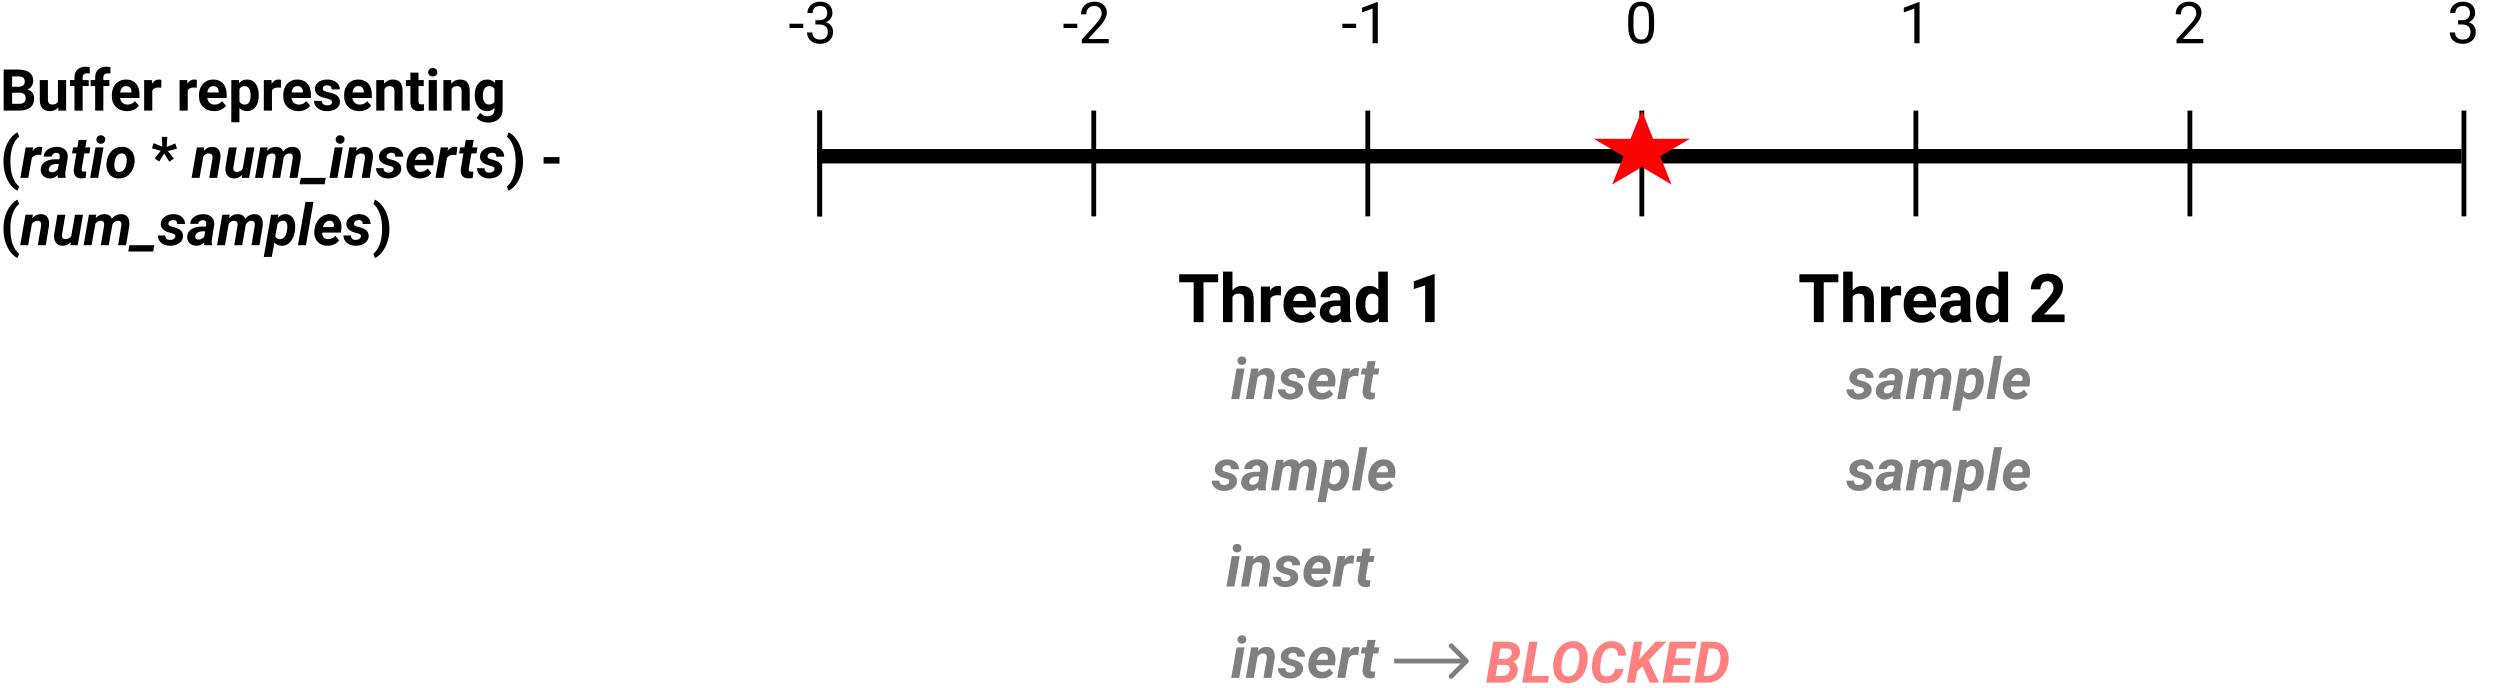 <svg xmlns="http://www.w3.org/2000/svg" width="520" height="143" viewBox="0 0 520 143" fill="none">
<line id="Line 1" x1="170" y1="32.5" x2="512" y2="32.5" stroke="black" stroke-width="3"/>
<line id="Line 2" x1="170.5" y1="23" x2="170.5" y2="45" stroke="black"/>
<line id="Line 9" x1="227.5" y1="23" x2="227.5" y2="45" stroke="black"/>
<line id="Line 8" x1="284.5" y1="23" x2="284.5" y2="45" stroke="black"/>
<line id="Line 7" x1="170.5" y1="23" x2="170.5" y2="45" stroke="black"/>
<line id="Line 6" x1="455.5" y1="23" x2="455.5" y2="45" stroke="black"/>
<line id="Line 5" x1="398.5" y1="23" x2="398.5" y2="45" stroke="black"/>
<line id="Line 4" x1="341.5" y1="23" x2="341.5" y2="45" stroke="black"/>
<line id="Line 3" x1="512.5" y1="23" x2="512.5" y2="45" stroke="black"/>
<path id="-3" d="M167.076 5.818H164.217V4.934H167.076V5.818ZM169.602 4.207H170.416C170.928 4.199 171.33 4.064 171.623 3.803C171.916 3.541 172.062 3.188 172.062 2.742C172.062 1.742 171.564 1.242 170.568 1.242C170.1 1.242 169.725 1.377 169.443 1.646C169.166 1.912 169.027 2.266 169.027 2.707H167.943C167.943 2.031 168.189 1.471 168.682 1.025C169.178 0.576 169.807 0.352 170.568 0.352C171.373 0.352 172.004 0.564 172.461 0.99C172.918 1.416 173.146 2.008 173.146 2.766C173.146 3.137 173.025 3.496 172.783 3.844C172.545 4.191 172.219 4.451 171.805 4.623C172.273 4.771 172.635 5.018 172.889 5.361C173.146 5.705 173.275 6.125 173.275 6.621C173.275 7.387 173.025 7.994 172.525 8.443C172.025 8.893 171.375 9.117 170.574 9.117C169.773 9.117 169.121 8.9 168.617 8.467C168.117 8.033 167.867 7.461 167.867 6.75H168.957C168.957 7.199 169.104 7.559 169.396 7.828C169.689 8.098 170.082 8.232 170.574 8.232C171.098 8.232 171.498 8.096 171.775 7.822C172.053 7.549 172.191 7.156 172.191 6.645C172.191 6.148 172.039 5.768 171.734 5.502C171.43 5.236 170.99 5.1 170.416 5.092H169.602V4.207Z" fill="black"/>
<path id="3" d="M511.285 4.207H512.1C512.611 4.199 513.014 4.064 513.307 3.803C513.6 3.541 513.746 3.188 513.746 2.742C513.746 1.742 513.248 1.242 512.252 1.242C511.783 1.242 511.408 1.377 511.127 1.646C510.85 1.912 510.711 2.266 510.711 2.707H509.627C509.627 2.031 509.873 1.471 510.365 1.025C510.861 0.576 511.49 0.352 512.252 0.352C513.057 0.352 513.688 0.564 514.145 0.99C514.602 1.416 514.83 2.008 514.83 2.766C514.83 3.137 514.709 3.496 514.467 3.844C514.229 4.191 513.902 4.451 513.488 4.623C513.957 4.771 514.318 5.018 514.572 5.361C514.83 5.705 514.959 6.125 514.959 6.621C514.959 7.387 514.709 7.994 514.209 8.443C513.709 8.893 513.059 9.117 512.258 9.117C511.457 9.117 510.805 8.9 510.301 8.467C509.801 8.033 509.551 7.461 509.551 6.75H510.641C510.641 7.199 510.787 7.559 511.08 7.828C511.373 8.098 511.766 8.232 512.258 8.232C512.781 8.232 513.182 8.096 513.459 7.822C513.736 7.549 513.875 7.156 513.875 6.645C513.875 6.148 513.723 5.768 513.418 5.502C513.113 5.236 512.674 5.1 512.1 5.092H511.285V4.207Z" fill="black"/>
<path id="2" d="M458.299 9H452.709V8.221L455.662 4.939C456.1 4.443 456.4 4.041 456.564 3.732C456.732 3.42 456.816 3.098 456.816 2.766C456.816 2.32 456.682 1.955 456.412 1.67C456.143 1.385 455.783 1.242 455.334 1.242C454.795 1.242 454.375 1.396 454.074 1.705C453.777 2.01 453.629 2.436 453.629 2.982H452.545C452.545 2.197 452.797 1.562 453.301 1.078C453.809 0.594 454.486 0.352 455.334 0.352C456.127 0.352 456.754 0.561 457.215 0.979C457.676 1.393 457.906 1.945 457.906 2.637C457.906 3.477 457.371 4.477 456.301 5.637L454.016 8.115H458.299V9Z" fill="black"/>
<path id="1" d="M399.271 9H398.182V1.775L395.996 2.578V1.594L399.102 0.428H399.271V9Z" fill="black"/>
<path id="0" d="M344.059 5.361C344.059 6.631 343.842 7.574 343.408 8.191C342.975 8.809 342.297 9.117 341.375 9.117C340.465 9.117 339.791 8.816 339.354 8.215C338.916 7.609 338.689 6.707 338.674 5.508V4.061C338.674 2.807 338.891 1.875 339.324 1.266C339.758 0.656 340.438 0.352 341.363 0.352C342.281 0.352 342.957 0.646 343.391 1.236C343.824 1.822 344.047 2.729 344.059 3.955V5.361ZM342.975 3.879C342.975 2.961 342.846 2.293 342.588 1.875C342.33 1.453 341.922 1.242 341.363 1.242C340.809 1.242 340.404 1.451 340.15 1.869C339.896 2.287 339.766 2.93 339.758 3.797V5.531C339.758 6.453 339.891 7.135 340.156 7.576C340.426 8.014 340.832 8.232 341.375 8.232C341.91 8.232 342.307 8.025 342.564 7.611C342.826 7.197 342.963 6.545 342.975 5.654V3.879Z" fill="black"/>
<path id="-1" d="M282.076 5.818H279.217V4.934H282.076V5.818ZM286.588 9H285.498V1.775L283.312 2.578V1.594L286.418 0.428H286.588V9Z" fill="black"/>
<path id="-2" d="M224.076 5.818H221.217V4.934H224.076V5.818ZM230.615 9H225.025V8.221L227.979 4.939C228.416 4.443 228.717 4.041 228.881 3.732C229.049 3.42 229.133 3.098 229.133 2.766C229.133 2.32 228.998 1.955 228.729 1.67C228.459 1.385 228.1 1.242 227.65 1.242C227.111 1.242 226.691 1.396 226.391 1.705C226.094 2.01 225.945 2.436 225.945 2.982H224.861C224.861 2.197 225.113 1.562 225.617 1.078C226.125 0.594 226.803 0.352 227.65 0.352C228.443 0.352 229.07 0.561 229.531 0.979C229.992 1.393 230.223 1.945 230.223 2.637C230.223 3.477 229.688 4.477 228.617 5.637L226.332 8.115H230.615V9Z" fill="black"/>
<g id="star-group"> <svg>
<path id="star" d="M341.5 23L343.857 28.873L351.486 28.873L345.314 32.503L347.672 38.377L341.5 34.747L335.328 38.377L337.686 32.503L331.514 28.873L339.143 28.873L341.5 23Z" fill="#FC0303"/>
<set id="star-anim1" attributeName="x" to="114" fill="freeze" begin="insert1-anim.begin+1s"/>
<set id="star-anim2" attributeName="x" to="57" fill="freeze" begin="sample1-anim.begin+1s"/>
<set id="star-anim3" attributeName="x" to="171" fill="freeze" begin="insert2-anim.begin+1s"/>
<set id="star-anim4" attributeName="x" to="114" fill="freeze" begin="sample2-anim.begin+1s"/>
<set id="star-anim5" attributeName="x" to="57" fill="freeze" begin="sample3-anim.begin+1s"/>
<set id="star-anim6" attributeName="x" to="171" fill="freeze" begin="insert3-anim.begin+6.5s"/>
<set id="star-anim7" attributeName="x" to="0" fill="freeze" begin="star-anim6.end+3s"/>
</svg> </g>
<path id="insert" d="M257.764 83H256.1L257.201 76.66H258.865L257.764 83ZM257.395 75.049C257.387 74.787 257.473 74.57 257.652 74.398C257.832 74.227 258.049 74.141 258.303 74.141C258.553 74.133 258.77 74.209 258.953 74.369C259.137 74.529 259.232 74.736 259.24 74.99C259.248 75.232 259.166 75.443 258.994 75.623C258.826 75.803 258.605 75.897 258.332 75.904C258.086 75.912 257.869 75.838 257.682 75.682C257.498 75.525 257.402 75.314 257.395 75.049ZM261.783 76.654L261.643 77.404C262.15 76.814 262.766 76.527 263.488 76.543C264.086 76.555 264.527 76.773 264.812 77.199C265.098 77.625 265.201 78.215 265.123 78.969L264.455 83H262.803L263.482 78.951C263.502 78.799 263.506 78.66 263.494 78.535C263.443 78.137 263.193 77.932 262.744 77.92C262.311 77.904 261.922 78.106 261.578 78.523L260.787 83H259.135L260.236 76.66L261.783 76.654ZM269.43 81.213C269.492 80.9 269.275 80.674 268.779 80.533L268.246 80.398C266.984 80.051 266.371 79.438 266.406 78.559C266.426 77.961 266.689 77.475 267.197 77.1C267.709 76.721 268.324 76.535 269.043 76.543C269.758 76.551 270.336 76.74 270.777 77.111C271.219 77.482 271.443 77.977 271.451 78.594L269.811 78.588C269.818 78.045 269.549 77.769 269.002 77.762C268.744 77.762 268.52 77.826 268.328 77.955C268.141 78.084 268.025 78.258 267.982 78.477C267.924 78.789 268.16 79.01 268.691 79.139L268.926 79.191C269.465 79.32 269.877 79.469 270.162 79.637C270.447 79.801 270.666 80.006 270.818 80.252C270.975 80.498 271.047 80.793 271.035 81.137C271.023 81.539 270.893 81.891 270.643 82.191C270.396 82.492 270.057 82.725 269.623 82.889C269.193 83.053 268.74 83.129 268.264 83.117C267.561 83.109 266.975 82.908 266.506 82.514C266.037 82.115 265.799 81.602 265.791 80.973L267.35 80.984C267.365 81.59 267.689 81.897 268.322 81.904C268.627 81.904 268.877 81.842 269.072 81.717C269.271 81.592 269.391 81.424 269.43 81.213ZM274.814 83.117C274.26 83.113 273.768 82.978 273.338 82.713C272.912 82.443 272.594 82.076 272.383 81.611C272.172 81.143 272.09 80.627 272.137 80.064L272.154 79.83C272.213 79.213 272.393 78.647 272.693 78.131C272.994 77.615 273.381 77.219 273.854 76.941C274.326 76.66 274.85 76.527 275.424 76.543C276.24 76.559 276.857 76.859 277.275 77.445C277.697 78.027 277.857 78.766 277.756 79.66L277.662 80.381H273.777C273.762 80.791 273.861 81.119 274.076 81.365C274.291 81.611 274.584 81.738 274.955 81.746C275.557 81.762 276.084 81.529 276.537 81.049L277.293 81.986C277.055 82.346 276.711 82.627 276.262 82.83C275.812 83.029 275.33 83.125 274.814 83.117ZM275.342 77.908C275.037 77.9 274.766 77.996 274.527 78.195C274.293 78.394 274.082 78.74 273.895 79.232H276.168L276.203 79.08C276.227 78.924 276.229 78.775 276.209 78.635C276.17 78.408 276.074 78.232 275.922 78.107C275.77 77.978 275.576 77.912 275.342 77.908ZM282.496 78.248C282.27 78.209 282.084 78.189 281.939 78.189C281.35 78.174 280.883 78.394 280.539 78.852L279.807 83H278.154L279.256 76.66L280.809 76.654L280.656 77.428C281.055 76.83 281.547 76.531 282.133 76.531C282.297 76.531 282.488 76.559 282.707 76.613L282.496 78.248ZM286.111 75.102L285.836 76.66H286.891L286.674 77.902H285.619L285.08 81.078C285.057 81.277 285.072 81.43 285.127 81.535C285.182 81.641 285.314 81.697 285.525 81.705C285.588 81.709 285.756 81.699 286.029 81.676L285.912 82.971C285.619 83.068 285.303 83.113 284.963 83.106C284.42 83.098 284.016 82.928 283.75 82.596C283.484 82.264 283.375 81.814 283.422 81.248L283.967 77.902H283.07L283.287 76.66H284.184L284.453 75.102H286.111Z" fill="black" fill-opacity="0.5">
<set id="insert1-anim" attributeName="fill-opacity" to="1" dur="2s" begin="1s; star-anim6.begin + 6s"/>
</path>
<path id="insert_3" d="M257.764 141H256.1L257.201 134.66H258.865L257.764 141ZM257.395 133.049C257.387 132.787 257.473 132.57 257.652 132.398C257.832 132.227 258.049 132.141 258.303 132.141C258.553 132.133 258.77 132.209 258.953 132.369C259.137 132.529 259.232 132.736 259.24 132.99C259.248 133.232 259.166 133.443 258.994 133.623C258.826 133.803 258.605 133.896 258.332 133.904C258.086 133.912 257.869 133.838 257.682 133.682C257.498 133.525 257.402 133.314 257.395 133.049ZM261.783 134.654L261.643 135.404C262.15 134.814 262.766 134.527 263.488 134.543C264.086 134.555 264.527 134.773 264.812 135.199C265.098 135.625 265.201 136.215 265.123 136.969L264.455 141H262.803L263.482 136.951C263.502 136.799 263.506 136.66 263.494 136.535C263.443 136.137 263.193 135.932 262.744 135.92C262.311 135.904 261.922 136.105 261.578 136.523L260.787 141H259.135L260.236 134.66L261.783 134.654ZM269.43 139.213C269.492 138.9 269.275 138.674 268.779 138.533L268.246 138.398C266.984 138.051 266.371 137.438 266.406 136.559C266.426 135.961 266.689 135.475 267.197 135.1C267.709 134.721 268.324 134.535 269.043 134.543C269.758 134.551 270.336 134.74 270.777 135.111C271.219 135.482 271.443 135.977 271.451 136.594L269.811 136.588C269.818 136.045 269.549 135.77 269.002 135.762C268.744 135.762 268.52 135.826 268.328 135.955C268.141 136.084 268.025 136.258 267.982 136.477C267.924 136.789 268.16 137.01 268.691 137.139L268.926 137.191C269.465 137.32 269.877 137.469 270.162 137.637C270.447 137.801 270.666 138.006 270.818 138.252C270.975 138.498 271.047 138.793 271.035 139.137C271.023 139.539 270.893 139.891 270.643 140.191C270.396 140.492 270.057 140.725 269.623 140.889C269.193 141.053 268.74 141.129 268.264 141.117C267.561 141.109 266.975 140.908 266.506 140.514C266.037 140.115 265.799 139.602 265.791 138.973L267.35 138.984C267.365 139.59 267.689 139.896 268.322 139.904C268.627 139.904 268.877 139.842 269.072 139.717C269.271 139.592 269.391 139.424 269.43 139.213ZM274.814 141.117C274.26 141.113 273.768 140.979 273.338 140.713C272.912 140.443 272.594 140.076 272.383 139.611C272.172 139.143 272.09 138.627 272.137 138.064L272.154 137.83C272.213 137.213 272.393 136.646 272.693 136.131C272.994 135.615 273.381 135.219 273.854 134.941C274.326 134.66 274.85 134.527 275.424 134.543C276.24 134.559 276.857 134.859 277.275 135.445C277.697 136.027 277.857 136.766 277.756 137.66L277.662 138.381H273.777C273.762 138.791 273.861 139.119 274.076 139.365C274.291 139.611 274.584 139.738 274.955 139.746C275.557 139.762 276.084 139.529 276.537 139.049L277.293 139.986C277.055 140.346 276.711 140.627 276.262 140.83C275.812 141.029 275.33 141.125 274.814 141.117ZM275.342 135.908C275.037 135.9 274.766 135.996 274.527 136.195C274.293 136.395 274.082 136.74 273.895 137.232H276.168L276.203 137.08C276.227 136.924 276.229 136.775 276.209 136.635C276.17 136.408 276.074 136.232 275.922 136.107C275.77 135.979 275.576 135.912 275.342 135.908ZM282.496 136.248C282.27 136.209 282.084 136.189 281.939 136.189C281.35 136.174 280.883 136.395 280.539 136.852L279.807 141H278.154L279.256 134.66L280.809 134.654L280.656 135.428C281.055 134.83 281.547 134.531 282.133 134.531C282.297 134.531 282.488 134.559 282.707 134.613L282.496 136.248ZM286.111 133.102L285.836 134.66H286.891L286.674 135.902H285.619L285.08 139.078C285.057 139.277 285.072 139.43 285.127 139.535C285.182 139.641 285.314 139.697 285.525 139.705C285.588 139.709 285.756 139.699 286.029 139.676L285.912 140.971C285.619 141.068 285.303 141.113 284.963 141.105C284.42 141.098 284.016 140.928 283.75 140.596C283.484 140.264 283.375 139.814 283.422 139.248L283.967 135.902H283.07L283.287 134.66H284.184L284.453 133.102H286.111Z" fill="black" fill-opacity="0.5">
<set id="insert3-anim" attributeName="fill-opacity" to="1" dur="8s" begin="star-anim3.begin + 2s"/>
</path>
<path id="sample" d="M255.691 100.213C255.754 99.9 255.537 99.674 255.041 99.533L254.508 99.398C253.246 99.051 252.633 98.438 252.668 97.559C252.688 96.961 252.951 96.475 253.459 96.1C253.971 95.721 254.586 95.535 255.305 95.543C256.02 95.551 256.598 95.74 257.039 96.111C257.48 96.482 257.705 96.977 257.713 97.594L256.072 97.588C256.08 97.045 255.811 96.769 255.264 96.762C255.006 96.762 254.781 96.826 254.59 96.955C254.402 97.084 254.287 97.258 254.244 97.477C254.186 97.789 254.422 98.01 254.953 98.139L255.188 98.191C255.727 98.32 256.139 98.469 256.424 98.637C256.709 98.801 256.928 99.006 257.08 99.252C257.236 99.498 257.309 99.793 257.297 100.137C257.285 100.539 257.154 100.891 256.904 101.191C256.658 101.492 256.318 101.725 255.885 101.889C255.455 102.053 255.002 102.129 254.525 102.117C253.822 102.109 253.236 101.908 252.768 101.514C252.299 101.115 252.061 100.602 252.053 99.973L253.611 99.984C253.627 100.59 253.951 100.896 254.584 100.904C254.889 100.904 255.139 100.842 255.334 100.717C255.533 100.592 255.652 100.424 255.691 100.213ZM261.732 102C261.682 101.84 261.66 101.648 261.668 101.426C261.191 101.902 260.652 102.133 260.051 102.117C259.496 102.109 259.035 101.93 258.668 101.578C258.305 101.223 258.135 100.785 258.158 100.266C258.186 99.574 258.475 99.045 259.025 98.678C259.58 98.307 260.322 98.121 261.252 98.121L262.025 98.133L262.107 97.752C262.131 97.623 262.137 97.5 262.125 97.383C262.105 97.199 262.035 97.057 261.914 96.955C261.797 96.85 261.641 96.795 261.445 96.791C261.188 96.783 260.969 96.848 260.789 96.984C260.609 97.117 260.494 97.311 260.443 97.564L258.785 97.57C258.812 96.965 259.09 96.475 259.617 96.1C260.148 95.721 260.803 95.535 261.58 95.543C262.299 95.559 262.861 95.773 263.268 96.188C263.674 96.598 263.844 97.127 263.777 97.775L263.291 100.811L263.262 101.186C263.254 101.463 263.287 101.697 263.361 101.889L263.355 102H261.732ZM260.461 100.834C260.938 100.85 261.354 100.643 261.709 100.213L261.914 99.117L261.34 99.111C260.73 99.127 260.291 99.312 260.021 99.668C259.924 99.797 259.863 99.955 259.84 100.143C259.809 100.354 259.852 100.521 259.969 100.646C260.09 100.768 260.254 100.83 260.461 100.834ZM267.006 95.654L266.871 96.375C267.383 95.805 268.002 95.527 268.729 95.543C269.119 95.551 269.443 95.641 269.701 95.812C269.959 95.984 270.133 96.217 270.223 96.51C270.781 95.85 271.438 95.527 272.191 95.543C272.773 95.555 273.211 95.754 273.504 96.141C273.801 96.527 273.926 97.086 273.879 97.816L273.867 97.963L273.193 102H271.535L272.209 97.951C272.225 97.807 272.23 97.672 272.227 97.547C272.199 97.137 271.965 96.926 271.523 96.914C271.07 96.914 270.682 97.156 270.357 97.641L270.34 97.775L269.602 102H267.949L268.623 97.963C268.639 97.818 268.645 97.684 268.641 97.559C268.613 97.144 268.381 96.932 267.943 96.92C267.525 96.908 267.148 97.106 266.812 97.512L266.021 102H264.369L265.465 95.66L267.006 95.654ZM280.594 98.848C280.512 99.512 280.338 100.102 280.072 100.617C279.807 101.133 279.477 101.516 279.082 101.766C278.688 102.016 278.25 102.135 277.77 102.123C277.156 102.107 276.672 101.879 276.316 101.438L275.736 104.438H274.084L275.602 95.66L277.125 95.654L277.014 96.293C277.471 95.777 278.01 95.527 278.631 95.543C279.252 95.559 279.734 95.785 280.078 96.223C280.422 96.656 280.605 97.246 280.629 97.992C280.637 98.234 280.625 98.519 280.594 98.848ZM278.953 98.725L278.988 98.162C278.996 97.783 278.926 97.482 278.777 97.26C278.633 97.037 278.42 96.922 278.139 96.914C277.658 96.898 277.262 97.102 276.949 97.523L276.475 100.137C276.619 100.531 276.93 100.736 277.406 100.752C277.805 100.764 278.137 100.609 278.402 100.289C278.668 99.969 278.852 99.447 278.953 98.725ZM282.861 102H281.197L282.762 93H284.42L282.861 102ZM287.279 102.117C286.725 102.113 286.232 101.979 285.803 101.713C285.377 101.443 285.059 101.076 284.848 100.611C284.637 100.143 284.555 99.627 284.602 99.064L284.619 98.83C284.678 98.213 284.857 97.647 285.158 97.131C285.459 96.615 285.846 96.219 286.318 95.941C286.791 95.66 287.314 95.527 287.889 95.543C288.705 95.559 289.322 95.859 289.74 96.445C290.162 97.027 290.322 97.766 290.221 98.66L290.127 99.381H286.242C286.227 99.791 286.326 100.119 286.541 100.365C286.756 100.611 287.049 100.738 287.42 100.746C288.021 100.762 288.549 100.529 289.002 100.049L289.758 100.986C289.52 101.346 289.176 101.627 288.727 101.83C288.277 102.029 287.795 102.125 287.279 102.117ZM287.807 96.908C287.502 96.9 287.23 96.996 286.992 97.195C286.758 97.394 286.547 97.74 286.359 98.232H288.633L288.668 98.08C288.691 97.924 288.693 97.775 288.674 97.635C288.635 97.408 288.539 97.232 288.387 97.107C288.234 96.978 288.041 96.912 287.807 96.908Z" fill="black" fill-opacity="0.5">
<set id="sample1-anim" attributeName="fill-opacity" to="1" dur="2s" begin="star-anim1.begin + 2s"/>
</path>
<path id="sample_3" d="M387.691 100.213C387.754 99.9 387.537 99.674 387.041 99.533L386.508 99.398C385.246 99.051 384.633 98.438 384.668 97.559C384.688 96.961 384.951 96.475 385.459 96.1C385.971 95.721 386.586 95.535 387.305 95.543C388.02 95.551 388.598 95.74 389.039 96.111C389.48 96.482 389.705 96.977 389.713 97.594L388.072 97.588C388.08 97.045 387.811 96.769 387.264 96.762C387.006 96.762 386.781 96.826 386.59 96.955C386.402 97.084 386.287 97.258 386.244 97.477C386.186 97.789 386.422 98.01 386.953 98.139L387.188 98.191C387.727 98.32 388.139 98.469 388.424 98.637C388.709 98.801 388.928 99.006 389.08 99.252C389.236 99.498 389.309 99.793 389.297 100.137C389.285 100.539 389.154 100.891 388.904 101.191C388.658 101.492 388.318 101.725 387.885 101.889C387.455 102.053 387.002 102.129 386.525 102.117C385.822 102.109 385.236 101.908 384.768 101.514C384.299 101.115 384.061 100.602 384.053 99.973L385.611 99.984C385.627 100.59 385.951 100.896 386.584 100.904C386.889 100.904 387.139 100.842 387.334 100.717C387.533 100.592 387.652 100.424 387.691 100.213ZM393.732 102C393.682 101.84 393.66 101.648 393.668 101.426C393.191 101.902 392.652 102.133 392.051 102.117C391.496 102.109 391.035 101.93 390.668 101.578C390.305 101.223 390.135 100.785 390.158 100.266C390.186 99.574 390.475 99.045 391.025 98.678C391.58 98.307 392.322 98.121 393.252 98.121L394.025 98.133L394.107 97.752C394.131 97.623 394.137 97.5 394.125 97.383C394.105 97.199 394.035 97.057 393.914 96.955C393.797 96.85 393.641 96.795 393.445 96.791C393.188 96.783 392.969 96.848 392.789 96.984C392.609 97.117 392.494 97.311 392.443 97.564L390.785 97.57C390.812 96.965 391.09 96.475 391.617 96.1C392.148 95.721 392.803 95.535 393.58 95.543C394.299 95.559 394.861 95.773 395.268 96.188C395.674 96.598 395.844 97.127 395.777 97.775L395.291 100.811L395.262 101.186C395.254 101.463 395.287 101.697 395.361 101.889L395.355 102H393.732ZM392.461 100.834C392.938 100.85 393.354 100.643 393.709 100.213L393.914 99.117L393.34 99.111C392.73 99.127 392.291 99.312 392.021 99.668C391.924 99.797 391.863 99.955 391.84 100.143C391.809 100.354 391.852 100.521 391.969 100.646C392.09 100.768 392.254 100.83 392.461 100.834ZM399.006 95.654L398.871 96.375C399.383 95.805 400.002 95.527 400.729 95.543C401.119 95.551 401.443 95.641 401.701 95.812C401.959 95.984 402.133 96.217 402.223 96.51C402.781 95.85 403.438 95.527 404.191 95.543C404.773 95.555 405.211 95.754 405.504 96.141C405.801 96.527 405.926 97.086 405.879 97.816L405.867 97.963L405.193 102H403.535L404.209 97.951C404.225 97.807 404.23 97.672 404.227 97.547C404.199 97.137 403.965 96.926 403.523 96.914C403.07 96.914 402.682 97.156 402.357 97.641L402.34 97.775L401.602 102H399.949L400.623 97.963C400.639 97.818 400.645 97.684 400.641 97.559C400.613 97.144 400.381 96.932 399.943 96.92C399.525 96.908 399.148 97.106 398.812 97.512L398.021 102H396.369L397.465 95.66L399.006 95.654ZM412.594 98.848C412.512 99.512 412.338 100.102 412.072 100.617C411.807 101.133 411.477 101.516 411.082 101.766C410.688 102.016 410.25 102.135 409.77 102.123C409.156 102.107 408.672 101.879 408.316 101.438L407.736 104.438H406.084L407.602 95.66L409.125 95.654L409.014 96.293C409.471 95.777 410.01 95.527 410.631 95.543C411.252 95.559 411.734 95.785 412.078 96.223C412.422 96.656 412.605 97.246 412.629 97.992C412.637 98.234 412.625 98.519 412.594 98.848ZM410.953 98.725L410.988 98.162C410.996 97.783 410.926 97.482 410.777 97.26C410.633 97.037 410.42 96.922 410.139 96.914C409.658 96.898 409.262 97.102 408.949 97.523L408.475 100.137C408.619 100.531 408.93 100.736 409.406 100.752C409.805 100.764 410.137 100.609 410.402 100.289C410.668 99.969 410.852 99.447 410.953 98.725ZM414.861 102H413.197L414.762 93H416.42L414.861 102ZM419.279 102.117C418.725 102.113 418.232 101.979 417.803 101.713C417.377 101.443 417.059 101.076 416.848 100.611C416.637 100.143 416.555 99.627 416.602 99.064L416.619 98.83C416.678 98.213 416.857 97.647 417.158 97.131C417.459 96.615 417.846 96.219 418.318 95.941C418.791 95.66 419.314 95.527 419.889 95.543C420.705 95.559 421.322 95.859 421.74 96.445C422.162 97.027 422.322 97.766 422.221 98.66L422.127 99.381H418.242C418.227 99.791 418.326 100.119 418.541 100.365C418.756 100.611 419.049 100.738 419.42 100.746C420.021 100.762 420.549 100.529 421.002 100.049L421.758 100.986C421.52 101.346 421.176 101.627 420.727 101.83C420.277 102.029 419.795 102.125 419.279 102.117ZM419.807 96.908C419.502 96.9 419.23 96.996 418.992 97.195C418.758 97.394 418.547 97.74 418.359 98.232H420.633L420.668 98.08C420.691 97.924 420.693 97.775 420.674 97.635C420.635 97.408 420.539 97.232 420.387 97.107C420.234 96.978 420.041 96.912 419.807 96.908Z" fill="black" fill-opacity="0.5">
<set id="sample3-anim" attributeName="fill-opacity" to="1" dur="2s" begin="star-anim4.begin + 2s"/>
</path>
<path id="sample_2" d="M387.691 81.213C387.754 80.9 387.537 80.674 387.041 80.533L386.508 80.398C385.246 80.051 384.633 79.438 384.668 78.559C384.688 77.961 384.951 77.475 385.459 77.1C385.971 76.721 386.586 76.535 387.305 76.543C388.02 76.551 388.598 76.74 389.039 77.111C389.48 77.482 389.705 77.977 389.713 78.594L388.072 78.588C388.08 78.045 387.811 77.769 387.264 77.762C387.006 77.762 386.781 77.826 386.59 77.955C386.402 78.084 386.287 78.258 386.244 78.477C386.186 78.789 386.422 79.01 386.953 79.139L387.188 79.191C387.727 79.32 388.139 79.469 388.424 79.637C388.709 79.801 388.928 80.006 389.08 80.252C389.236 80.498 389.309 80.793 389.297 81.137C389.285 81.539 389.154 81.891 388.904 82.191C388.658 82.492 388.318 82.725 387.885 82.889C387.455 83.053 387.002 83.129 386.525 83.117C385.822 83.109 385.236 82.908 384.768 82.514C384.299 82.115 384.061 81.602 384.053 80.973L385.611 80.984C385.627 81.59 385.951 81.897 386.584 81.904C386.889 81.904 387.139 81.842 387.334 81.717C387.533 81.592 387.652 81.424 387.691 81.213ZM393.732 83C393.682 82.84 393.66 82.648 393.668 82.426C393.191 82.902 392.652 83.133 392.051 83.117C391.496 83.109 391.035 82.93 390.668 82.578C390.305 82.223 390.135 81.785 390.158 81.266C390.186 80.574 390.475 80.045 391.025 79.678C391.58 79.307 392.322 79.121 393.252 79.121L394.025 79.133L394.107 78.752C394.131 78.623 394.137 78.5 394.125 78.383C394.105 78.199 394.035 78.057 393.914 77.955C393.797 77.85 393.641 77.795 393.445 77.791C393.188 77.783 392.969 77.848 392.789 77.984C392.609 78.117 392.494 78.311 392.443 78.564L390.785 78.57C390.812 77.965 391.09 77.475 391.617 77.1C392.148 76.721 392.803 76.535 393.58 76.543C394.299 76.559 394.861 76.773 395.268 77.188C395.674 77.598 395.844 78.127 395.777 78.775L395.291 81.811L395.262 82.186C395.254 82.463 395.287 82.697 395.361 82.889L395.355 83H393.732ZM392.461 81.834C392.938 81.85 393.354 81.643 393.709 81.213L393.914 80.117L393.34 80.111C392.73 80.127 392.291 80.312 392.021 80.668C391.924 80.797 391.863 80.955 391.84 81.143C391.809 81.353 391.852 81.522 391.969 81.647C392.09 81.768 392.254 81.83 392.461 81.834ZM399.006 76.654L398.871 77.375C399.383 76.805 400.002 76.527 400.729 76.543C401.119 76.551 401.443 76.641 401.701 76.812C401.959 76.984 402.133 77.217 402.223 77.51C402.781 76.85 403.438 76.527 404.191 76.543C404.773 76.555 405.211 76.754 405.504 77.141C405.801 77.527 405.926 78.086 405.879 78.816L405.867 78.963L405.193 83H403.535L404.209 78.951C404.225 78.807 404.23 78.672 404.227 78.547C404.199 78.137 403.965 77.926 403.523 77.914C403.07 77.914 402.682 78.156 402.357 78.641L402.34 78.775L401.602 83H399.949L400.623 78.963C400.639 78.818 400.645 78.684 400.641 78.559C400.613 78.144 400.381 77.932 399.943 77.92C399.525 77.908 399.148 78.106 398.812 78.512L398.021 83H396.369L397.465 76.66L399.006 76.654ZM412.594 79.848C412.512 80.512 412.338 81.102 412.072 81.617C411.807 82.133 411.477 82.516 411.082 82.766C410.688 83.016 410.25 83.135 409.77 83.123C409.156 83.107 408.672 82.879 408.316 82.438L407.736 85.438H406.084L407.602 76.66L409.125 76.654L409.014 77.293C409.471 76.777 410.01 76.527 410.631 76.543C411.252 76.559 411.734 76.785 412.078 77.223C412.422 77.656 412.605 78.246 412.629 78.992C412.637 79.234 412.625 79.519 412.594 79.848ZM410.953 79.725L410.988 79.162C410.996 78.783 410.926 78.482 410.777 78.26C410.633 78.037 410.42 77.922 410.139 77.914C409.658 77.898 409.262 78.102 408.949 78.523L408.475 81.137C408.619 81.531 408.93 81.736 409.406 81.752C409.805 81.764 410.137 81.609 410.402 81.289C410.668 80.969 410.852 80.447 410.953 79.725ZM414.861 83H413.197L414.762 74H416.42L414.861 83ZM419.279 83.117C418.725 83.113 418.232 82.978 417.803 82.713C417.377 82.443 417.059 82.076 416.848 81.611C416.637 81.143 416.555 80.627 416.602 80.064L416.619 79.83C416.678 79.213 416.857 78.647 417.158 78.131C417.459 77.615 417.846 77.219 418.318 76.941C418.791 76.66 419.314 76.527 419.889 76.543C420.705 76.559 421.322 76.859 421.74 77.445C422.162 78.027 422.322 78.766 422.221 79.66L422.127 80.381H418.242C418.227 80.791 418.326 81.119 418.541 81.365C418.756 81.611 419.049 81.738 419.42 81.746C420.021 81.762 420.549 81.529 421.002 81.049L421.758 81.986C421.52 82.346 421.176 82.627 420.727 82.83C420.277 83.029 419.795 83.125 419.279 83.117ZM419.807 77.908C419.502 77.9 419.23 77.996 418.992 78.195C418.758 78.394 418.547 78.74 418.359 79.232H420.633L420.668 79.08C420.691 78.924 420.693 78.775 420.674 78.635C420.635 78.408 420.539 78.232 420.387 78.107C420.234 77.978 420.041 77.912 419.807 77.908Z" fill="black" fill-opacity="0.5">
<set id="sample2-anim" attributeName="fill-opacity" to="1" dur="2s" begin="insert3-anim.begin + 1.5s"/>
</path>
<path id="BLOCKED" d="M309.123 142L310.605 133.469L313.266 133.475C314.254 133.479 314.996 133.68 315.492 134.078C315.988 134.477 316.213 135.037 316.166 135.76C316.111 136.623 315.613 137.254 314.672 137.652C315.012 137.77 315.275 137.99 315.463 138.314C315.65 138.635 315.73 139.014 315.703 139.451C315.648 140.256 315.332 140.883 314.754 141.332C314.18 141.777 313.395 142 312.398 142H309.123ZM311.49 138.285L311.086 140.588L312.439 140.594C312.861 140.594 313.215 140.49 313.5 140.283C313.785 140.072 313.955 139.789 314.01 139.434C314.064 139.082 314.016 138.809 313.863 138.613C313.715 138.414 313.463 138.307 313.107 138.291L311.49 138.285ZM311.701 137.043L312.867 137.055C313.301 137.047 313.654 136.945 313.928 136.75C314.205 136.555 314.371 136.283 314.426 135.936C314.523 135.248 314.162 134.902 313.342 134.898L312.076 134.893L311.701 137.043ZM318.574 140.588H322.195L321.949 142H316.611L318.094 133.469H319.811L318.574 140.588ZM326.027 142.117C325.461 142.105 324.961 141.973 324.527 141.719C324.098 141.461 323.756 141.092 323.502 140.611C323.252 140.127 323.107 139.572 323.068 138.947C323.025 138.307 323.094 137.623 323.273 136.896C323.453 136.17 323.742 135.531 324.141 134.98C324.539 134.43 325.006 134.018 325.541 133.744C326.08 133.471 326.662 133.34 327.287 133.352C327.861 133.363 328.363 133.5 328.793 133.762C329.223 134.02 329.561 134.393 329.807 134.881C330.053 135.365 330.193 135.916 330.229 136.533C330.268 137.221 330.193 137.928 330.006 138.654C329.818 139.381 329.527 140.01 329.133 140.541C328.738 141.072 328.275 141.471 327.744 141.736C327.217 142.002 326.645 142.129 326.027 142.117ZM328.459 137.5L328.506 136.943C328.545 136.248 328.451 135.721 328.225 135.361C328.002 135.002 327.662 134.814 327.205 134.799C326.49 134.775 325.922 135.092 325.5 135.748C325.082 136.404 324.846 137.322 324.791 138.502C324.752 139.193 324.844 139.727 325.066 140.102C325.289 140.473 325.635 140.666 326.104 140.682C326.717 140.709 327.225 140.471 327.627 139.967C328.029 139.459 328.293 138.742 328.418 137.816L328.459 137.5ZM337.652 139.152C337.586 139.742 337.385 140.266 337.049 140.723C336.713 141.176 336.275 141.525 335.736 141.771C335.197 142.014 334.615 142.129 333.99 142.117C333.428 142.105 332.938 141.977 332.52 141.73C332.102 141.48 331.771 141.121 331.529 140.652C331.291 140.18 331.156 139.637 331.125 139.023C331.098 138.543 331.146 137.945 331.271 137.23C331.4 136.516 331.627 135.881 331.951 135.326C332.279 134.771 332.668 134.332 333.117 134.008C333.75 133.555 334.473 133.336 335.285 133.352C336.168 133.367 336.867 133.641 337.383 134.172C337.902 134.699 338.188 135.434 338.238 136.375L336.527 136.369C336.527 135.83 336.42 135.436 336.205 135.186C335.99 134.936 335.656 134.803 335.203 134.787C334.617 134.768 334.135 134.977 333.756 135.414C333.381 135.852 333.129 136.49 333 137.33C332.875 138.146 332.82 138.758 332.836 139.164C332.855 139.68 332.971 140.061 333.182 140.307C333.393 140.549 333.688 140.676 334.066 140.688C334.59 140.707 335.008 140.584 335.32 140.318C335.637 140.049 335.846 139.664 335.947 139.164L337.652 139.152ZM341.625 138.596L340.5 139.639L340.09 142H338.373L339.855 133.469H341.572L340.916 137.23L341.789 136.246L344.355 133.469H346.594L342.908 137.348L345.105 142H343.148L341.625 138.596ZM351.457 138.303H348.188L347.789 140.588H351.633L351.387 142H345.826L347.309 133.469H352.857L352.605 134.893H348.779L348.422 136.926H351.703L351.457 138.303ZM352.436 142L353.918 133.469L356.367 133.475C356.941 133.486 357.457 133.617 357.914 133.867C358.375 134.113 358.748 134.469 359.033 134.934C359.318 135.398 359.49 135.922 359.549 136.504C359.58 136.844 359.576 137.191 359.537 137.547L359.496 137.857C359.324 139.107 358.832 140.111 358.02 140.869C357.211 141.623 356.229 142 355.072 142H352.436ZM355.389 134.893L354.398 140.588L355.113 140.594C355.902 140.594 356.535 140.305 357.012 139.727C357.492 139.148 357.768 138.275 357.838 137.107L357.85 136.92C357.861 136.275 357.738 135.781 357.48 135.438C357.223 135.094 356.838 134.914 356.326 134.898L355.389 134.893Z" fill="#FF0303" fill-opacity="0.5">
<animate id="blocked-anim" attributeName="fill-opacity" to="1" dur="0.5s" begin="insert3-anim.begin + 0.25s" repeatCount="12"/>
</path>
<path id="insert_2" d="M256.764 122H255.1L256.201 115.66H257.865L256.764 122ZM256.395 114.049C256.387 113.787 256.473 113.57 256.652 113.398C256.832 113.227 257.049 113.141 257.303 113.141C257.553 113.133 257.77 113.209 257.953 113.369C258.137 113.529 258.232 113.736 258.24 113.99C258.248 114.232 258.166 114.443 257.994 114.623C257.826 114.803 257.605 114.896 257.332 114.904C257.086 114.912 256.869 114.838 256.682 114.682C256.498 114.525 256.402 114.314 256.395 114.049ZM260.783 115.654L260.643 116.404C261.15 115.814 261.766 115.527 262.488 115.543C263.086 115.555 263.527 115.773 263.812 116.199C264.098 116.625 264.201 117.215 264.123 117.969L263.455 122H261.803L262.482 117.951C262.502 117.799 262.506 117.66 262.494 117.535C262.443 117.137 262.193 116.932 261.744 116.92C261.311 116.904 260.922 117.105 260.578 117.523L259.787 122H258.135L259.236 115.66L260.783 115.654ZM268.43 120.213C268.492 119.9 268.275 119.674 267.779 119.533L267.246 119.398C265.984 119.051 265.371 118.438 265.406 117.559C265.426 116.961 265.689 116.475 266.197 116.1C266.709 115.721 267.324 115.535 268.043 115.543C268.758 115.551 269.336 115.74 269.777 116.111C270.219 116.482 270.443 116.977 270.451 117.594L268.811 117.588C268.818 117.045 268.549 116.77 268.002 116.762C267.744 116.762 267.52 116.826 267.328 116.955C267.141 117.084 267.025 117.258 266.982 117.477C266.924 117.789 267.16 118.01 267.691 118.139L267.926 118.191C268.465 118.32 268.877 118.469 269.162 118.637C269.447 118.801 269.666 119.006 269.818 119.252C269.975 119.498 270.047 119.793 270.035 120.137C270.023 120.539 269.893 120.891 269.643 121.191C269.396 121.492 269.057 121.725 268.623 121.889C268.193 122.053 267.74 122.129 267.264 122.117C266.561 122.109 265.975 121.908 265.506 121.514C265.037 121.115 264.799 120.602 264.791 119.973L266.35 119.984C266.365 120.59 266.689 120.896 267.322 120.904C267.627 120.904 267.877 120.842 268.072 120.717C268.271 120.592 268.391 120.424 268.43 120.213ZM273.814 122.117C273.26 122.113 272.768 121.979 272.338 121.713C271.912 121.443 271.594 121.076 271.383 120.611C271.172 120.143 271.09 119.627 271.137 119.064L271.154 118.83C271.213 118.213 271.393 117.646 271.693 117.131C271.994 116.615 272.381 116.219 272.854 115.941C273.326 115.66 273.85 115.527 274.424 115.543C275.24 115.559 275.857 115.859 276.275 116.445C276.697 117.027 276.857 117.766 276.756 118.66L276.662 119.381H272.777C272.762 119.791 272.861 120.119 273.076 120.365C273.291 120.611 273.584 120.738 273.955 120.746C274.557 120.762 275.084 120.529 275.537 120.049L276.293 120.986C276.055 121.346 275.711 121.627 275.262 121.83C274.812 122.029 274.33 122.125 273.814 122.117ZM274.342 116.908C274.037 116.9 273.766 116.996 273.527 117.195C273.293 117.395 273.082 117.74 272.895 118.232H275.168L275.203 118.08C275.227 117.924 275.229 117.775 275.209 117.635C275.17 117.408 275.074 117.232 274.922 117.107C274.77 116.979 274.576 116.912 274.342 116.908ZM281.496 117.248C281.27 117.209 281.084 117.189 280.939 117.189C280.35 117.174 279.883 117.395 279.539 117.852L278.807 122H277.154L278.256 115.66L279.809 115.654L279.656 116.428C280.055 115.83 280.547 115.531 281.133 115.531C281.297 115.531 281.488 115.559 281.707 115.613L281.496 117.248ZM285.111 114.102L284.836 115.66H285.891L285.674 116.902H284.619L284.08 120.078C284.057 120.277 284.072 120.43 284.127 120.535C284.182 120.641 284.314 120.697 284.525 120.705C284.588 120.709 284.756 120.699 285.029 120.676L284.912 121.971C284.619 122.068 284.303 122.113 283.963 122.105C283.42 122.098 283.016 121.928 282.75 121.596C282.484 121.264 282.375 120.814 282.422 120.248L282.967 116.902H282.07L282.287 115.66H283.184L283.453 114.102H285.111Z" fill="black" fill-opacity="0.5">
<set id="insert2-anim" attributeName="fill-opacity" to="1" dur="2s" begin="star-anim2.begin +2s"/>
</path>
<path id="Arrow 1" d="M305.37 137.854C305.565 137.658 305.565 137.342 305.37 137.146L302.188 133.964C301.993 133.769 301.676 133.769 301.481 133.964C301.286 134.16 301.286 134.476 301.481 134.672L304.31 137.5L301.481 140.328C301.286 140.524 301.286 140.84 301.481 141.036C301.676 141.231 301.993 141.231 302.188 141.036L305.37 137.854ZM289.983 138H305.017V137H289.983V138Z" fill="black" fill-opacity="0.5">
<set id="arrow-anim" attributeName="fill-opacity" to="1" dur="6s" begin="insert3-anim.begin + 0.25s"/>
</path>
<path id="Thread 1" d="M253.381 58.708H250.332V67H248.281V58.708H245.273V57.047H253.381V58.708ZM256.354 60.41C256.879 59.781 257.537 59.467 258.33 59.467C259.934 59.467 260.748 60.399 260.771 62.263V67H258.795V62.317C258.795 61.894 258.704 61.581 258.521 61.381C258.339 61.176 258.036 61.073 257.612 61.073C257.034 61.073 256.614 61.297 256.354 61.743V67H254.379V56.5H256.354V60.41ZM266.417 61.456C266.148 61.42 265.911 61.401 265.706 61.401C264.959 61.401 264.469 61.654 264.236 62.16V67H262.261V59.603H264.127L264.182 60.485C264.578 59.806 265.127 59.467 265.829 59.467C266.048 59.467 266.253 59.496 266.444 59.556L266.417 61.456ZM270.642 67.137C269.557 67.137 268.673 66.804 267.989 66.139C267.31 65.473 266.971 64.587 266.971 63.48V63.288C266.971 62.545 267.114 61.882 267.401 61.299C267.688 60.711 268.094 60.26 268.618 59.945C269.147 59.626 269.748 59.467 270.423 59.467C271.435 59.467 272.23 59.786 272.809 60.424C273.392 61.062 273.684 61.967 273.684 63.138V63.944H268.974C269.037 64.427 269.229 64.815 269.548 65.106C269.871 65.398 270.279 65.544 270.771 65.544C271.533 65.544 272.127 65.268 272.556 64.717L273.526 65.804C273.23 66.223 272.829 66.551 272.323 66.788C271.817 67.02 271.257 67.137 270.642 67.137ZM270.416 61.066C270.024 61.066 269.705 61.199 269.459 61.463C269.217 61.727 269.062 62.105 268.994 62.598H271.742V62.44C271.733 62.003 271.615 61.666 271.387 61.429C271.159 61.187 270.835 61.066 270.416 61.066ZM279.098 67C279.007 66.822 278.94 66.601 278.899 66.337C278.421 66.87 277.799 67.137 277.033 67.137C276.309 67.137 275.707 66.927 275.229 66.508C274.755 66.088 274.518 65.56 274.518 64.922C274.518 64.138 274.807 63.536 275.386 63.117C275.969 62.698 276.81 62.486 277.908 62.481H278.817V62.058C278.817 61.716 278.729 61.442 278.551 61.237C278.378 61.032 278.102 60.93 277.724 60.93C277.391 60.93 277.129 61.009 276.938 61.169C276.751 61.328 276.657 61.547 276.657 61.825H274.682C274.682 61.397 274.814 61 275.078 60.636C275.342 60.271 275.716 59.986 276.199 59.781C276.682 59.572 277.225 59.467 277.826 59.467C278.738 59.467 279.46 59.697 279.993 60.157C280.531 60.613 280.8 61.255 280.8 62.085V65.291C280.804 65.993 280.902 66.524 281.094 66.884V67H279.098ZM277.464 65.626C277.756 65.626 278.024 65.562 278.271 65.435C278.517 65.302 278.699 65.127 278.817 64.908V63.637H278.079C277.09 63.637 276.564 63.978 276.5 64.662L276.493 64.778C276.493 65.024 276.58 65.227 276.753 65.387C276.926 65.546 277.163 65.626 277.464 65.626ZM282.01 63.247C282.01 62.094 282.267 61.176 282.782 60.492C283.302 59.809 284.01 59.467 284.908 59.467C285.628 59.467 286.223 59.736 286.692 60.273V56.5H288.675V67H286.891L286.795 66.214C286.303 66.829 285.669 67.137 284.895 67.137C284.024 67.137 283.325 66.795 282.796 66.111C282.272 65.423 282.01 64.468 282.01 63.247ZM283.985 63.391C283.985 64.083 284.106 64.614 284.348 64.983C284.589 65.353 284.94 65.537 285.4 65.537C286.011 65.537 286.442 65.28 286.692 64.765V61.846C286.446 61.331 286.02 61.073 285.414 61.073C284.462 61.073 283.985 61.846 283.985 63.391ZM298.409 67H296.434V59.385L294.075 60.116V58.51L298.197 57.033H298.409V67Z" fill="black"/>
<path id="Thread 2" d="M382.381 58.708H379.332V67H377.281V58.708H374.273V57.047H382.381V58.708ZM385.354 60.41C385.879 59.781 386.537 59.467 387.33 59.467C388.934 59.467 389.748 60.399 389.771 62.263V67H387.795V62.317C387.795 61.894 387.704 61.581 387.521 61.381C387.339 61.176 387.036 61.073 386.612 61.073C386.034 61.073 385.614 61.297 385.354 61.743V67H383.379V56.5H385.354V60.41ZM395.417 61.456C395.148 61.42 394.911 61.401 394.706 61.401C393.959 61.401 393.469 61.654 393.236 62.16V67H391.261V59.603H393.127L393.182 60.485C393.578 59.806 394.127 59.467 394.829 59.467C395.048 59.467 395.253 59.496 395.444 59.556L395.417 61.456ZM399.642 67.137C398.557 67.137 397.673 66.804 396.989 66.139C396.31 65.473 395.971 64.587 395.971 63.48V63.288C395.971 62.545 396.114 61.882 396.401 61.299C396.688 60.711 397.094 60.26 397.618 59.945C398.147 59.626 398.748 59.467 399.423 59.467C400.435 59.467 401.23 59.786 401.809 60.424C402.392 61.062 402.684 61.967 402.684 63.138V63.944H397.974C398.037 64.427 398.229 64.815 398.548 65.106C398.871 65.398 399.279 65.544 399.771 65.544C400.533 65.544 401.127 65.268 401.556 64.717L402.526 65.804C402.23 66.223 401.829 66.551 401.323 66.788C400.817 67.02 400.257 67.137 399.642 67.137ZM399.416 61.066C399.024 61.066 398.705 61.199 398.459 61.463C398.217 61.727 398.062 62.105 397.994 62.598H400.742V62.44C400.733 62.003 400.615 61.666 400.387 61.429C400.159 61.187 399.835 61.066 399.416 61.066ZM408.098 67C408.007 66.822 407.94 66.601 407.899 66.337C407.421 66.87 406.799 67.137 406.033 67.137C405.309 67.137 404.707 66.927 404.229 66.508C403.755 66.088 403.518 65.56 403.518 64.922C403.518 64.138 403.807 63.536 404.386 63.117C404.969 62.698 405.81 62.486 406.908 62.481H407.817V62.058C407.817 61.716 407.729 61.442 407.551 61.237C407.378 61.032 407.102 60.93 406.724 60.93C406.391 60.93 406.129 61.009 405.938 61.169C405.751 61.328 405.657 61.547 405.657 61.825H403.682C403.682 61.397 403.814 61 404.078 60.636C404.342 60.271 404.716 59.986 405.199 59.781C405.682 59.572 406.225 59.467 406.826 59.467C407.738 59.467 408.46 59.697 408.993 60.157C409.531 60.613 409.8 61.255 409.8 62.085V65.291C409.804 65.993 409.902 66.524 410.094 66.884V67H408.098ZM406.464 65.626C406.756 65.626 407.024 65.562 407.271 65.435C407.517 65.302 407.699 65.127 407.817 64.908V63.637H407.079C406.09 63.637 405.564 63.978 405.5 64.662L405.493 64.778C405.493 65.024 405.58 65.227 405.753 65.387C405.926 65.546 406.163 65.626 406.464 65.626ZM411.01 63.247C411.01 62.094 411.267 61.176 411.782 60.492C412.302 59.809 413.01 59.467 413.908 59.467C414.628 59.467 415.223 59.736 415.692 60.273V56.5H417.675V67H415.891L415.795 66.214C415.303 66.829 414.669 67.137 413.895 67.137C413.024 67.137 412.325 66.795 411.796 66.111C411.272 65.423 411.01 64.468 411.01 63.247ZM412.985 63.391C412.985 64.083 413.106 64.614 413.348 64.983C413.589 65.353 413.94 65.537 414.4 65.537C415.011 65.537 415.442 65.28 415.692 64.765V61.846C415.446 61.331 415.02 61.073 414.414 61.073C413.462 61.073 412.985 61.846 412.985 63.391ZM429.433 67H422.61V65.647L425.83 62.215C426.272 61.732 426.598 61.31 426.808 60.95C427.022 60.59 427.129 60.248 427.129 59.925C427.129 59.483 427.017 59.136 426.794 58.886C426.571 58.63 426.252 58.503 425.837 58.503C425.39 58.503 425.037 58.658 424.777 58.968C424.522 59.273 424.395 59.676 424.395 60.178H422.412C422.412 59.572 422.556 59.018 422.843 58.517C423.134 58.015 423.545 57.623 424.073 57.341C424.602 57.054 425.201 56.91 425.871 56.91C426.896 56.91 427.692 57.156 428.257 57.648C428.826 58.141 429.111 58.836 429.111 59.733C429.111 60.226 428.984 60.727 428.729 61.237C428.473 61.748 428.036 62.342 427.416 63.022L425.153 65.407H429.433V67Z" fill="black"/>
<path id="Buffer representing (ratio * num_inserts) - (num_samples)" d="M0.762 23V14.469H3.75C4.785 14.469 5.57 14.668 6.105 15.066C6.641 15.461 6.908 16.041 6.908 16.807C6.908 17.225 6.801 17.594 6.586 17.914C6.371 18.23 6.072 18.463 5.689 18.611C6.127 18.721 6.471 18.941 6.721 19.273C6.975 19.605 7.102 20.012 7.102 20.492C7.102 21.312 6.84 21.934 6.316 22.355C5.793 22.777 5.047 22.992 4.078 23H0.762ZM2.52 19.285V21.588H4.025C4.439 21.588 4.762 21.49 4.992 21.295C5.227 21.096 5.344 20.822 5.344 20.475C5.344 19.693 4.939 19.297 4.131 19.285H2.52ZM2.52 18.043H3.82C4.707 18.027 5.15 17.674 5.15 16.982C5.15 16.596 5.037 16.318 4.811 16.15C4.588 15.979 4.234 15.893 3.75 15.893H2.52V18.043ZM12.111 22.355C11.693 22.863 11.115 23.117 10.377 23.117C9.697 23.117 9.178 22.922 8.818 22.531C8.463 22.141 8.281 21.568 8.273 20.814V16.66H9.967V20.756C9.967 21.416 10.268 21.746 10.869 21.746C11.443 21.746 11.838 21.547 12.053 21.148V16.66H13.752V23H12.158L12.111 22.355ZM15.492 23V17.902H14.549V16.66H15.492V16.121C15.492 15.41 15.695 14.859 16.102 14.469C16.512 14.074 17.084 13.877 17.818 13.877C18.053 13.877 18.34 13.916 18.68 13.994L18.662 15.307C18.521 15.271 18.35 15.254 18.146 15.254C17.51 15.254 17.191 15.553 17.191 16.15V16.66H18.451V17.902H17.191V23H15.492ZM19.793 23V17.902H18.85V16.66H19.793V16.121C19.793 15.41 19.996 14.859 20.402 14.469C20.812 14.074 21.385 13.877 22.119 13.877C22.354 13.877 22.641 13.916 22.98 13.994L22.963 15.307C22.822 15.271 22.65 15.254 22.447 15.254C21.811 15.254 21.492 15.553 21.492 16.15V16.66H22.752V17.902H21.492V23H19.793ZM26.408 23.117C25.479 23.117 24.721 22.832 24.135 22.262C23.553 21.691 23.262 20.932 23.262 19.982V19.818C23.262 19.182 23.385 18.613 23.631 18.113C23.877 17.609 24.225 17.223 24.674 16.953C25.127 16.68 25.643 16.543 26.221 16.543C27.088 16.543 27.77 16.816 28.266 17.363C28.766 17.91 29.016 18.686 29.016 19.689V20.381H24.979C25.033 20.795 25.197 21.127 25.471 21.377C25.748 21.627 26.098 21.752 26.52 21.752C27.172 21.752 27.682 21.516 28.049 21.043L28.881 21.975C28.627 22.334 28.283 22.615 27.85 22.818C27.416 23.018 26.936 23.117 26.408 23.117ZM26.215 17.914C25.879 17.914 25.605 18.027 25.395 18.254C25.188 18.48 25.055 18.805 24.996 19.227H27.352V19.092C27.344 18.717 27.242 18.428 27.047 18.225C26.852 18.018 26.574 17.914 26.215 17.914ZM33.545 18.248C33.315 18.217 33.111 18.201 32.935 18.201C32.295 18.201 31.875 18.418 31.676 18.852V23H29.982V16.66H31.582L31.629 17.416C31.969 16.834 32.44 16.543 33.041 16.543C33.228 16.543 33.404 16.568 33.568 16.619L33.545 18.248ZM40.916 18.248C40.685 18.217 40.482 18.201 40.307 18.201C39.666 18.201 39.246 18.418 39.047 18.852V23H37.353V16.66H38.953L39 17.416C39.34 16.834 39.81 16.543 40.412 16.543C40.6 16.543 40.775 16.568 40.94 16.619L40.916 18.248ZM44.537 23.117C43.607 23.117 42.85 22.832 42.264 22.262C41.682 21.691 41.391 20.932 41.391 19.982V19.818C41.391 19.182 41.514 18.613 41.76 18.113C42.006 17.609 42.353 17.223 42.803 16.953C43.256 16.68 43.772 16.543 44.35 16.543C45.217 16.543 45.898 16.816 46.395 17.363C46.895 17.91 47.145 18.686 47.145 19.689V20.381H43.107C43.162 20.795 43.326 21.127 43.6 21.377C43.877 21.627 44.227 21.752 44.648 21.752C45.301 21.752 45.81 21.516 46.178 21.043L47.01 21.975C46.756 22.334 46.412 22.615 45.978 22.818C45.545 23.018 45.065 23.117 44.537 23.117ZM44.344 17.914C44.008 17.914 43.734 18.027 43.523 18.254C43.316 18.48 43.184 18.805 43.125 19.227H45.48V19.092C45.473 18.717 45.371 18.428 45.176 18.225C44.98 18.018 44.703 17.914 44.344 17.914ZM53.818 19.889C53.818 20.865 53.596 21.648 53.15 22.238C52.709 22.824 52.111 23.117 51.357 23.117C50.717 23.117 50.199 22.895 49.805 22.449V25.438H48.111V16.66H49.682L49.74 17.281C50.15 16.789 50.685 16.543 51.346 16.543C52.127 16.543 52.734 16.832 53.168 17.41C53.602 17.988 53.818 18.785 53.818 19.801V19.889ZM52.125 19.766C52.125 19.176 52.02 18.721 51.809 18.4C51.602 18.08 51.299 17.92 50.9 17.92C50.369 17.92 50.004 18.123 49.805 18.529V21.125C50.012 21.543 50.381 21.752 50.912 21.752C51.721 21.752 52.125 21.09 52.125 19.766ZM58.435 18.248C58.205 18.217 58.002 18.201 57.826 18.201C57.185 18.201 56.766 18.418 56.566 18.852V23H54.873V16.66H56.473L56.52 17.416C56.859 16.834 57.33 16.543 57.932 16.543C58.119 16.543 58.295 16.568 58.459 16.619L58.435 18.248ZM62.057 23.117C61.127 23.117 60.369 22.832 59.783 22.262C59.201 21.691 58.91 20.932 58.91 19.982V19.818C58.91 19.182 59.033 18.613 59.279 18.113C59.525 17.609 59.873 17.223 60.322 16.953C60.775 16.68 61.291 16.543 61.869 16.543C62.736 16.543 63.418 16.816 63.914 17.363C64.414 17.91 64.664 18.686 64.664 19.689V20.381H60.627C60.682 20.795 60.846 21.127 61.119 21.377C61.397 21.627 61.746 21.752 62.168 21.752C62.82 21.752 63.33 21.516 63.697 21.043L64.529 21.975C64.275 22.334 63.932 22.615 63.498 22.818C63.065 23.018 62.584 23.117 62.057 23.117ZM61.863 17.914C61.527 17.914 61.254 18.027 61.043 18.254C60.836 18.48 60.703 18.805 60.645 19.227H63V19.092C62.992 18.717 62.891 18.428 62.695 18.225C62.5 18.018 62.223 17.914 61.863 17.914ZM69.064 21.248C69.064 21.041 68.961 20.879 68.754 20.762C68.551 20.641 68.223 20.533 67.769 20.439C66.262 20.123 65.508 19.482 65.508 18.518C65.508 17.955 65.74 17.486 66.205 17.111C66.674 16.732 67.285 16.543 68.039 16.543C68.844 16.543 69.486 16.732 69.967 17.111C70.451 17.49 70.693 17.982 70.693 18.588H69C69 18.346 68.922 18.146 68.766 17.99C68.609 17.83 68.365 17.75 68.033 17.75C67.748 17.75 67.527 17.814 67.371 17.943C67.215 18.072 67.137 18.236 67.137 18.436C67.137 18.623 67.225 18.775 67.4 18.893C67.58 19.006 67.881 19.105 68.303 19.191C68.725 19.273 69.08 19.367 69.369 19.473C70.264 19.801 70.711 20.369 70.711 21.178C70.711 21.756 70.463 22.225 69.967 22.584C69.471 22.939 68.83 23.117 68.045 23.117C67.514 23.117 67.041 23.023 66.627 22.836C66.217 22.645 65.894 22.385 65.66 22.057C65.426 21.725 65.309 21.367 65.309 20.984H66.914C66.93 21.285 67.041 21.516 67.248 21.676C67.455 21.836 67.732 21.916 68.08 21.916C68.404 21.916 68.648 21.855 68.812 21.734C68.981 21.609 69.064 21.447 69.064 21.248ZM74.725 23.117C73.795 23.117 73.037 22.832 72.451 22.262C71.869 21.691 71.578 20.932 71.578 19.982V19.818C71.578 19.182 71.701 18.613 71.947 18.113C72.193 17.609 72.541 17.223 72.99 16.953C73.443 16.68 73.959 16.543 74.537 16.543C75.404 16.543 76.086 16.816 76.582 17.363C77.082 17.91 77.332 18.686 77.332 19.689V20.381H73.295C73.35 20.795 73.514 21.127 73.787 21.377C74.064 21.627 74.414 21.752 74.836 21.752C75.488 21.752 75.998 21.516 76.365 21.043L77.197 21.975C76.943 22.334 76.6 22.615 76.166 22.818C75.732 23.018 75.252 23.117 74.725 23.117ZM74.531 17.914C74.195 17.914 73.922 18.027 73.711 18.254C73.504 18.48 73.371 18.805 73.312 19.227H75.668V19.092C75.66 18.717 75.559 18.428 75.363 18.225C75.168 18.018 74.891 17.914 74.531 17.914ZM79.857 16.66L79.91 17.393C80.363 16.826 80.971 16.543 81.732 16.543C82.404 16.543 82.904 16.74 83.232 17.135C83.561 17.529 83.728 18.119 83.736 18.904V23H82.043V18.945C82.043 18.586 81.965 18.326 81.809 18.166C81.652 18.002 81.393 17.92 81.029 17.92C80.553 17.92 80.195 18.123 79.957 18.529V23H78.264V16.66H79.857ZM87.053 15.102V16.66H88.137V17.902H87.053V21.066C87.053 21.301 87.098 21.469 87.188 21.57C87.277 21.672 87.449 21.723 87.703 21.723C87.891 21.723 88.057 21.709 88.201 21.682V22.965C87.869 23.066 87.527 23.117 87.176 23.117C85.988 23.117 85.383 22.518 85.359 21.318V17.902H84.434V16.66H85.359V15.102H87.053ZM90.867 23H89.168V16.66H90.867V23ZM89.068 15.02C89.068 14.766 89.152 14.557 89.32 14.393C89.492 14.229 89.725 14.146 90.018 14.146C90.307 14.146 90.537 14.229 90.709 14.393C90.881 14.557 90.967 14.766 90.967 15.02C90.967 15.277 90.879 15.488 90.703 15.652C90.531 15.816 90.303 15.898 90.018 15.898C89.732 15.898 89.502 15.816 89.326 15.652C89.154 15.488 89.068 15.277 89.068 15.02ZM93.826 16.66L93.879 17.393C94.332 16.826 94.939 16.543 95.701 16.543C96.373 16.543 96.873 16.74 97.201 17.135C97.529 17.529 97.697 18.119 97.705 18.904V23H96.012V18.945C96.012 18.586 95.934 18.326 95.777 18.166C95.621 18.002 95.361 17.92 94.998 17.92C94.522 17.92 94.164 18.123 93.926 18.529V23H92.232V16.66H93.826ZM98.748 19.783C98.748 18.811 98.978 18.027 99.439 17.434C99.904 16.84 100.529 16.543 101.314 16.543C102.01 16.543 102.551 16.781 102.938 17.258L103.008 16.66H104.543V22.789C104.543 23.344 104.416 23.826 104.162 24.236C103.912 24.646 103.559 24.959 103.102 25.174C102.645 25.389 102.109 25.496 101.496 25.496C101.031 25.496 100.578 25.402 100.137 25.215C99.695 25.031 99.361 24.793 99.135 24.5L99.885 23.469C100.307 23.941 100.818 24.178 101.42 24.178C101.869 24.178 102.219 24.057 102.469 23.814C102.719 23.576 102.844 23.236 102.844 22.795V22.455C102.453 22.896 101.939 23.117 101.303 23.117C100.541 23.117 99.924 22.82 99.451 22.227C98.982 21.629 98.748 20.838 98.748 19.854V19.783ZM100.441 19.906C100.441 20.48 100.557 20.932 100.787 21.26C101.018 21.584 101.334 21.746 101.736 21.746C102.252 21.746 102.621 21.553 102.844 21.166V18.5C102.617 18.113 102.252 17.92 101.748 17.92C101.342 17.92 101.021 18.086 100.787 18.418C100.557 18.75 100.441 19.246 100.441 19.906ZM0.727 33.531C0.727 32.637 0.846 31.785 1.084 30.977C1.322 30.168 1.674 29.453 2.139 28.832C2.604 28.207 3.107 27.773 3.65 27.531L3.979 28.445C3.408 28.867 2.963 29.52 2.643 30.402C2.322 31.285 2.162 32.316 2.162 33.496V33.678C2.162 34.861 2.32 35.897 2.637 36.783C2.953 37.67 3.4 38.332 3.979 38.77L3.65 39.666C3.119 39.428 2.623 39.006 2.162 38.4C1.705 37.799 1.355 37.103 1.113 36.315C0.871 35.525 0.742 34.701 0.727 33.842V33.531ZM8.578 32.248C8.352 32.209 8.166 32.19 8.021 32.19C7.432 32.174 6.965 32.395 6.621 32.852L5.889 37H4.236L5.338 30.66L6.891 30.654L6.738 31.428C7.137 30.83 7.629 30.531 8.215 30.531C8.379 30.531 8.57 30.559 8.789 30.613L8.578 32.248ZM12.041 37C11.99 36.84 11.969 36.648 11.977 36.426C11.5 36.902 10.961 37.133 10.359 37.117C9.805 37.109 9.344 36.93 8.977 36.578C8.613 36.223 8.443 35.785 8.467 35.266C8.494 34.574 8.783 34.045 9.334 33.678C9.889 33.307 10.631 33.121 11.56 33.121L12.334 33.133L12.416 32.752C12.44 32.623 12.445 32.5 12.434 32.383C12.414 32.199 12.344 32.057 12.223 31.955C12.105 31.85 11.949 31.795 11.754 31.791C11.496 31.783 11.277 31.848 11.098 31.984C10.918 32.117 10.803 32.31 10.752 32.565L9.094 32.57C9.121 31.965 9.398 31.475 9.926 31.1C10.457 30.721 11.111 30.535 11.889 30.543C12.607 30.559 13.17 30.773 13.576 31.188C13.982 31.598 14.152 32.127 14.086 32.775L13.6 35.81L13.57 36.185C13.562 36.463 13.596 36.697 13.67 36.889L13.664 37H12.041ZM10.77 35.834C11.246 35.85 11.662 35.643 12.018 35.213L12.223 34.117L11.648 34.111C11.039 34.127 10.6 34.312 10.33 34.668C10.232 34.797 10.172 34.955 10.148 35.143C10.117 35.353 10.16 35.522 10.277 35.647C10.398 35.768 10.562 35.83 10.77 35.834ZM18.029 29.102L17.754 30.66H18.809L18.592 31.902H17.537L16.998 35.078C16.975 35.277 16.99 35.43 17.045 35.535C17.1 35.641 17.232 35.697 17.443 35.705C17.506 35.709 17.674 35.699 17.947 35.676L17.83 36.971C17.537 37.068 17.221 37.113 16.881 37.105C16.338 37.098 15.934 36.928 15.668 36.596C15.402 36.264 15.293 35.815 15.34 35.248L15.885 31.902H14.988L15.205 30.66H16.102L16.371 29.102H18.029ZM20.42 37H18.756L19.857 30.66H21.521L20.42 37ZM20.051 29.049C20.043 28.787 20.129 28.57 20.309 28.398C20.488 28.227 20.705 28.141 20.959 28.141C21.209 28.133 21.426 28.209 21.609 28.369C21.793 28.529 21.889 28.736 21.896 28.99C21.904 29.232 21.822 29.443 21.65 29.623C21.482 29.803 21.262 29.896 20.988 29.904C20.742 29.912 20.525 29.838 20.338 29.682C20.154 29.525 20.059 29.314 20.051 29.049ZM25.453 30.543C26.012 30.551 26.492 30.695 26.895 30.977C27.301 31.254 27.598 31.639 27.785 32.131C27.977 32.619 28.045 33.162 27.99 33.76C27.9 34.768 27.549 35.584 26.936 36.209C26.326 36.83 25.572 37.133 24.674 37.117C24.123 37.109 23.646 36.969 23.244 36.695C22.842 36.418 22.545 36.035 22.354 35.547C22.162 35.059 22.094 34.52 22.148 33.93C22.25 32.883 22.605 32.051 23.215 31.434C23.824 30.816 24.57 30.52 25.453 30.543ZM23.783 34.533C23.791 34.908 23.879 35.205 24.047 35.424C24.215 35.639 24.451 35.75 24.756 35.758C25.264 35.773 25.662 35.541 25.951 35.06C26.24 34.576 26.375 33.941 26.355 33.156C26.34 32.781 26.248 32.482 26.08 32.26C25.916 32.033 25.68 31.916 25.371 31.908C24.879 31.893 24.484 32.125 24.188 32.605C23.895 33.082 23.76 33.725 23.783 34.533ZM33.44 31.363L31.6 30.842L31.945 29.781L33.768 30.514L33.65 28.469H34.799L34.682 30.555L36.457 29.834L36.803 30.906L34.928 31.428L36.158 32.986L35.227 33.648L34.16 31.938L33.105 33.59L32.174 32.957L33.44 31.363ZM42.498 30.654L42.357 31.404C42.865 30.814 43.48 30.527 44.203 30.543C44.801 30.555 45.242 30.773 45.527 31.199C45.812 31.625 45.916 32.215 45.838 32.969L45.17 37H43.518L44.197 32.951C44.217 32.799 44.221 32.66 44.209 32.535C44.158 32.137 43.908 31.932 43.459 31.92C43.025 31.904 42.637 32.105 42.293 32.523L41.502 37H39.85L40.951 30.66L42.498 30.654ZM50.397 36.344C49.928 36.871 49.346 37.129 48.65 37.117C48.041 37.109 47.58 36.891 47.268 36.461C46.955 36.031 46.834 35.465 46.904 34.762L47.59 30.66H49.242L48.545 34.779C48.529 34.908 48.527 35.029 48.539 35.143C48.578 35.533 48.795 35.734 49.19 35.746C49.701 35.762 50.125 35.565 50.461 35.154L51.252 30.66H52.916L51.815 37H50.273L50.397 36.344ZM55.682 30.654L55.547 31.375C56.059 30.805 56.678 30.527 57.404 30.543C57.795 30.551 58.119 30.641 58.377 30.812C58.635 30.984 58.809 31.217 58.898 31.51C59.457 30.85 60.113 30.527 60.867 30.543C61.449 30.555 61.887 30.754 62.18 31.141C62.477 31.527 62.602 32.086 62.555 32.816L62.543 32.963L61.869 37H60.211L60.885 32.951C60.9 32.807 60.906 32.672 60.902 32.547C60.875 32.137 60.641 31.926 60.199 31.914C59.746 31.914 59.357 32.156 59.033 32.641L59.016 32.775L58.277 37H56.625L57.299 32.963C57.315 32.818 57.32 32.684 57.316 32.559C57.289 32.145 57.057 31.932 56.619 31.92C56.201 31.908 55.824 32.105 55.488 32.512L54.697 37H53.045L54.141 30.66L55.682 30.654ZM67.518 38.324H62.326L62.56 37H67.746L67.518 38.324ZM70.189 37H68.525L69.627 30.66H71.291L70.189 37ZM69.82 29.049C69.812 28.787 69.898 28.57 70.078 28.398C70.258 28.227 70.475 28.141 70.728 28.141C70.978 28.133 71.195 28.209 71.379 28.369C71.562 28.529 71.658 28.736 71.666 28.99C71.674 29.232 71.592 29.443 71.42 29.623C71.252 29.803 71.031 29.896 70.758 29.904C70.512 29.912 70.295 29.838 70.107 29.682C69.924 29.525 69.828 29.314 69.82 29.049ZM74.209 30.654L74.068 31.404C74.576 30.814 75.191 30.527 75.914 30.543C76.512 30.555 76.953 30.773 77.238 31.199C77.523 31.625 77.627 32.215 77.549 32.969L76.881 37H75.228L75.908 32.951C75.928 32.799 75.932 32.66 75.92 32.535C75.869 32.137 75.619 31.932 75.17 31.92C74.736 31.904 74.348 32.105 74.004 32.523L73.213 37H71.561L72.662 30.66L74.209 30.654ZM81.856 35.213C81.918 34.9 81.701 34.674 81.205 34.533L80.672 34.398C79.41 34.051 78.797 33.438 78.832 32.559C78.852 31.961 79.115 31.475 79.623 31.1C80.135 30.721 80.75 30.535 81.469 30.543C82.184 30.551 82.762 30.74 83.203 31.111C83.644 31.482 83.869 31.977 83.877 32.594L82.236 32.588C82.244 32.045 81.975 31.77 81.428 31.762C81.17 31.762 80.945 31.826 80.754 31.955C80.566 32.084 80.451 32.258 80.408 32.477C80.35 32.789 80.586 33.01 81.117 33.139L81.352 33.191C81.891 33.32 82.303 33.469 82.588 33.637C82.873 33.801 83.092 34.006 83.244 34.252C83.4 34.498 83.473 34.793 83.461 35.137C83.449 35.539 83.318 35.891 83.068 36.191C82.822 36.492 82.482 36.725 82.049 36.889C81.619 37.053 81.166 37.129 80.689 37.117C79.986 37.109 79.4 36.908 78.932 36.514C78.463 36.115 78.225 35.602 78.217 34.973L79.775 34.984C79.791 35.59 80.115 35.897 80.748 35.904C81.053 35.904 81.303 35.842 81.498 35.717C81.697 35.592 81.816 35.424 81.856 35.213ZM87.24 37.117C86.686 37.113 86.193 36.978 85.764 36.713C85.338 36.443 85.019 36.076 84.809 35.611C84.598 35.143 84.516 34.627 84.562 34.065L84.58 33.83C84.639 33.213 84.818 32.647 85.119 32.131C85.42 31.615 85.807 31.219 86.279 30.941C86.752 30.66 87.275 30.527 87.85 30.543C88.666 30.559 89.283 30.859 89.701 31.445C90.123 32.027 90.283 32.766 90.182 33.66L90.088 34.381H86.203C86.188 34.791 86.287 35.119 86.502 35.365C86.717 35.611 87.01 35.738 87.381 35.746C87.982 35.762 88.51 35.529 88.963 35.049L89.719 35.986C89.481 36.346 89.137 36.627 88.688 36.83C88.238 37.029 87.756 37.125 87.24 37.117ZM87.768 31.908C87.463 31.9 87.191 31.996 86.953 32.195C86.719 32.395 86.508 32.74 86.32 33.232H88.594L88.629 33.08C88.652 32.924 88.654 32.775 88.635 32.635C88.596 32.408 88.5 32.232 88.348 32.107C88.195 31.979 88.002 31.912 87.768 31.908ZM94.922 32.248C94.695 32.209 94.51 32.19 94.365 32.19C93.775 32.174 93.309 32.395 92.965 32.852L92.232 37H90.58L91.682 30.66L93.234 30.654L93.082 31.428C93.481 30.83 93.973 30.531 94.559 30.531C94.723 30.531 94.914 30.559 95.133 30.613L94.922 32.248ZM98.537 29.102L98.262 30.66H99.316L99.1 31.902H98.045L97.506 35.078C97.482 35.277 97.498 35.43 97.553 35.535C97.607 35.641 97.74 35.697 97.951 35.705C98.014 35.709 98.182 35.699 98.455 35.676L98.338 36.971C98.045 37.068 97.728 37.113 97.389 37.105C96.846 37.098 96.441 36.928 96.176 36.596C95.91 36.264 95.801 35.815 95.848 35.248L96.393 31.902H95.496L95.713 30.66H96.609L96.879 29.102H98.537ZM102.855 35.213C102.918 34.9 102.701 34.674 102.205 34.533L101.672 34.398C100.41 34.051 99.797 33.438 99.832 32.559C99.852 31.961 100.115 31.475 100.623 31.1C101.135 30.721 101.75 30.535 102.469 30.543C103.184 30.551 103.762 30.74 104.203 31.111C104.645 31.482 104.869 31.977 104.877 32.594L103.236 32.588C103.244 32.045 102.975 31.77 102.428 31.762C102.17 31.762 101.945 31.826 101.754 31.955C101.566 32.084 101.451 32.258 101.408 32.477C101.35 32.789 101.586 33.01 102.117 33.139L102.352 33.191C102.891 33.32 103.303 33.469 103.588 33.637C103.873 33.801 104.092 34.006 104.244 34.252C104.4 34.498 104.473 34.793 104.461 35.137C104.449 35.539 104.318 35.891 104.068 36.191C103.822 36.492 103.482 36.725 103.049 36.889C102.619 37.053 102.166 37.129 101.689 37.117C100.986 37.109 100.4 36.908 99.932 36.514C99.463 36.115 99.225 35.602 99.217 34.973L100.775 34.984C100.791 35.59 101.115 35.897 101.748 35.904C102.053 35.904 102.303 35.842 102.498 35.717C102.697 35.592 102.816 35.424 102.855 35.213ZM108.779 33.666C108.779 34.549 108.652 35.398 108.398 36.215C108.145 37.031 107.779 37.752 107.303 38.377C106.826 39.002 106.316 39.432 105.773 39.666L105.445 38.77C106 38.352 106.438 37.707 106.758 36.836C107.078 35.965 107.244 34.963 107.256 33.83V33.52C107.256 32.352 107.096 31.322 106.775 30.432C106.459 29.541 106.016 28.873 105.445 28.428L105.773 27.531C106.305 27.762 106.805 28.18 107.273 28.785C107.746 29.391 108.111 30.096 108.369 30.9C108.631 31.705 108.768 32.539 108.779 33.402V33.666ZM116.373 34.029H113.074V32.664H116.373V34.029ZM0.727 47.531C0.727 46.637 0.846 45.785 1.084 44.977C1.322 44.168 1.674 43.453 2.139 42.832C2.604 42.207 3.107 41.773 3.65 41.531L3.979 42.445C3.408 42.867 2.963 43.52 2.643 44.402C2.322 45.285 2.162 46.316 2.162 47.496V47.678C2.162 48.861 2.32 49.897 2.637 50.783C2.953 51.67 3.4 52.332 3.979 52.77L3.65 53.666C3.119 53.428 2.623 53.006 2.162 52.4C1.705 51.799 1.355 51.103 1.113 50.315C0.871 49.525 0.742 48.701 0.727 47.842V47.531ZM6.85 44.654L6.709 45.404C7.217 44.815 7.832 44.527 8.555 44.543C9.152 44.555 9.594 44.773 9.879 45.199C10.164 45.625 10.268 46.215 10.19 46.969L9.521 51H7.869L8.549 46.951C8.568 46.799 8.572 46.66 8.561 46.535C8.51 46.137 8.26 45.932 7.811 45.92C7.377 45.904 6.988 46.105 6.645 46.523L5.854 51H4.201L5.303 44.66L6.85 44.654ZM14.748 50.344C14.279 50.871 13.697 51.129 13.002 51.117C12.393 51.109 11.932 50.891 11.619 50.461C11.307 50.031 11.185 49.465 11.256 48.762L11.941 44.66H13.594L12.896 48.779C12.881 48.908 12.879 49.029 12.891 49.143C12.93 49.533 13.146 49.734 13.541 49.746C14.053 49.762 14.477 49.565 14.812 49.154L15.604 44.66H17.268L16.166 51H14.625L14.748 50.344ZM20.033 44.654L19.898 45.375C20.41 44.805 21.029 44.527 21.756 44.543C22.146 44.551 22.471 44.641 22.729 44.812C22.986 44.984 23.16 45.217 23.25 45.51C23.809 44.85 24.465 44.527 25.219 44.543C25.801 44.555 26.238 44.754 26.531 45.141C26.828 45.527 26.953 46.086 26.906 46.816L26.895 46.963L26.221 51H24.562L25.236 46.951C25.252 46.807 25.258 46.672 25.254 46.547C25.227 46.137 24.992 45.926 24.551 45.914C24.098 45.914 23.709 46.156 23.385 46.641L23.367 46.775L22.629 51H20.977L21.65 46.963C21.666 46.818 21.672 46.684 21.668 46.559C21.641 46.145 21.408 45.932 20.971 45.92C20.553 45.908 20.176 46.105 19.84 46.512L19.049 51H17.396L18.492 44.66L20.033 44.654ZM31.869 52.324H26.678L26.912 51H32.098L31.869 52.324ZM36.469 49.213C36.531 48.9 36.315 48.674 35.818 48.533L35.285 48.398C34.023 48.051 33.41 47.438 33.445 46.559C33.465 45.961 33.728 45.475 34.236 45.1C34.748 44.721 35.363 44.535 36.082 44.543C36.797 44.551 37.375 44.74 37.816 45.111C38.258 45.482 38.482 45.977 38.49 46.594L36.85 46.588C36.857 46.045 36.588 45.77 36.041 45.762C35.783 45.762 35.559 45.826 35.367 45.955C35.18 46.084 35.065 46.258 35.022 46.477C34.963 46.789 35.199 47.01 35.73 47.139L35.965 47.191C36.504 47.32 36.916 47.469 37.201 47.637C37.486 47.801 37.705 48.006 37.857 48.252C38.014 48.498 38.086 48.793 38.074 49.137C38.062 49.539 37.932 49.891 37.682 50.191C37.435 50.492 37.096 50.725 36.662 50.889C36.232 51.053 35.779 51.129 35.303 51.117C34.6 51.109 34.014 50.908 33.545 50.514C33.076 50.115 32.838 49.602 32.83 48.973L34.389 48.984C34.404 49.59 34.728 49.897 35.361 49.904C35.666 49.904 35.916 49.842 36.111 49.717C36.31 49.592 36.43 49.424 36.469 49.213ZM42.51 51C42.459 50.84 42.438 50.648 42.445 50.426C41.969 50.902 41.43 51.133 40.828 51.117C40.273 51.109 39.812 50.93 39.445 50.578C39.082 50.223 38.912 49.785 38.935 49.266C38.963 48.574 39.252 48.045 39.803 47.678C40.357 47.307 41.1 47.121 42.029 47.121L42.803 47.133L42.885 46.752C42.908 46.623 42.914 46.5 42.902 46.383C42.883 46.199 42.812 46.057 42.691 45.955C42.574 45.85 42.418 45.795 42.223 45.791C41.965 45.783 41.746 45.848 41.566 45.984C41.387 46.117 41.272 46.31 41.221 46.565L39.562 46.57C39.59 45.965 39.867 45.475 40.395 45.1C40.926 44.721 41.58 44.535 42.357 44.543C43.076 44.559 43.639 44.773 44.045 45.188C44.451 45.598 44.621 46.127 44.555 46.775L44.068 49.81L44.039 50.185C44.031 50.463 44.065 50.697 44.139 50.889L44.133 51H42.51ZM41.238 49.834C41.715 49.85 42.131 49.643 42.486 49.213L42.691 48.117L42.117 48.111C41.508 48.127 41.068 48.312 40.799 48.668C40.701 48.797 40.641 48.955 40.617 49.143C40.586 49.353 40.629 49.522 40.746 49.647C40.867 49.768 41.031 49.83 41.238 49.834ZM47.783 44.654L47.648 45.375C48.16 44.805 48.779 44.527 49.506 44.543C49.897 44.551 50.221 44.641 50.478 44.812C50.736 44.984 50.91 45.217 51 45.51C51.559 44.85 52.215 44.527 52.969 44.543C53.551 44.555 53.988 44.754 54.281 45.141C54.578 45.527 54.703 46.086 54.656 46.816L54.645 46.963L53.971 51H52.312L52.986 46.951C53.002 46.807 53.008 46.672 53.004 46.547C52.977 46.137 52.742 45.926 52.301 45.914C51.848 45.914 51.459 46.156 51.135 46.641L51.117 46.775L50.379 51H48.727L49.4 46.963C49.416 46.818 49.422 46.684 49.418 46.559C49.391 46.145 49.158 45.932 48.721 45.92C48.303 45.908 47.926 46.105 47.59 46.512L46.799 51H45.147L46.242 44.66L47.783 44.654ZM61.371 47.848C61.289 48.512 61.115 49.102 60.85 49.617C60.584 50.133 60.254 50.516 59.859 50.766C59.465 51.016 59.027 51.135 58.547 51.123C57.934 51.107 57.449 50.879 57.094 50.438L56.514 53.438H54.861L56.379 44.66L57.902 44.654L57.791 45.293C58.248 44.777 58.787 44.527 59.408 44.543C60.029 44.559 60.512 44.785 60.855 45.223C61.199 45.656 61.383 46.246 61.406 46.992C61.414 47.234 61.402 47.52 61.371 47.848ZM59.73 47.725L59.766 47.162C59.773 46.783 59.703 46.482 59.555 46.26C59.41 46.037 59.197 45.922 58.916 45.914C58.435 45.898 58.039 46.102 57.727 46.523L57.252 49.137C57.397 49.531 57.707 49.736 58.184 49.752C58.582 49.764 58.914 49.609 59.18 49.289C59.445 48.969 59.629 48.447 59.73 47.725ZM63.639 51H61.975L63.539 42H65.197L63.639 51ZM68.057 51.117C67.502 51.113 67.01 50.978 66.58 50.713C66.154 50.443 65.836 50.076 65.625 49.611C65.414 49.143 65.332 48.627 65.379 48.065L65.397 47.83C65.455 47.213 65.635 46.647 65.936 46.131C66.236 45.615 66.623 45.219 67.096 44.941C67.568 44.66 68.092 44.527 68.666 44.543C69.482 44.559 70.1 44.859 70.518 45.445C70.939 46.027 71.1 46.766 70.998 47.66L70.904 48.381H67.019C67.004 48.791 67.103 49.119 67.318 49.365C67.533 49.611 67.826 49.738 68.197 49.746C68.799 49.762 69.326 49.529 69.779 49.049L70.535 49.986C70.297 50.346 69.953 50.627 69.504 50.83C69.055 51.029 68.572 51.125 68.057 51.117ZM68.584 45.908C68.279 45.9 68.008 45.996 67.769 46.195C67.535 46.395 67.324 46.74 67.137 47.232H69.41L69.445 47.08C69.469 46.924 69.471 46.775 69.451 46.635C69.412 46.408 69.316 46.232 69.164 46.107C69.012 45.978 68.818 45.912 68.584 45.908ZM75.07 49.213C75.133 48.9 74.916 48.674 74.42 48.533L73.887 48.398C72.625 48.051 72.012 47.438 72.047 46.559C72.066 45.961 72.33 45.475 72.838 45.1C73.35 44.721 73.965 44.535 74.684 44.543C75.398 44.551 75.977 44.74 76.418 45.111C76.859 45.482 77.084 45.977 77.092 46.594L75.451 46.588C75.459 46.045 75.189 45.77 74.643 45.762C74.385 45.762 74.16 45.826 73.969 45.955C73.781 46.084 73.666 46.258 73.623 46.477C73.564 46.789 73.801 47.01 74.332 47.139L74.566 47.191C75.106 47.32 75.518 47.469 75.803 47.637C76.088 47.801 76.307 48.006 76.459 48.252C76.615 48.498 76.688 48.793 76.676 49.137C76.664 49.539 76.533 49.891 76.283 50.191C76.037 50.492 75.697 50.725 75.264 50.889C74.834 51.053 74.381 51.129 73.904 51.117C73.201 51.109 72.615 50.908 72.147 50.514C71.678 50.115 71.439 49.602 71.432 48.973L72.99 48.984C73.006 49.59 73.33 49.897 73.963 49.904C74.268 49.904 74.518 49.842 74.713 49.717C74.912 49.592 75.031 49.424 75.07 49.213ZM80.994 47.666C80.994 48.549 80.867 49.398 80.613 50.215C80.359 51.031 79.994 51.752 79.518 52.377C79.041 53.002 78.531 53.432 77.988 53.666L77.66 52.77C78.215 52.352 78.652 51.707 78.973 50.836C79.293 49.965 79.459 48.963 79.471 47.83V47.52C79.471 46.352 79.311 45.322 78.99 44.432C78.674 43.541 78.231 42.873 77.66 42.428L77.988 41.531C78.519 41.762 79.019 42.18 79.488 42.785C79.961 43.391 80.326 44.096 80.584 44.9C80.846 45.705 80.982 46.539 80.994 47.402V47.666Z" fill="black"/>
</svg>
